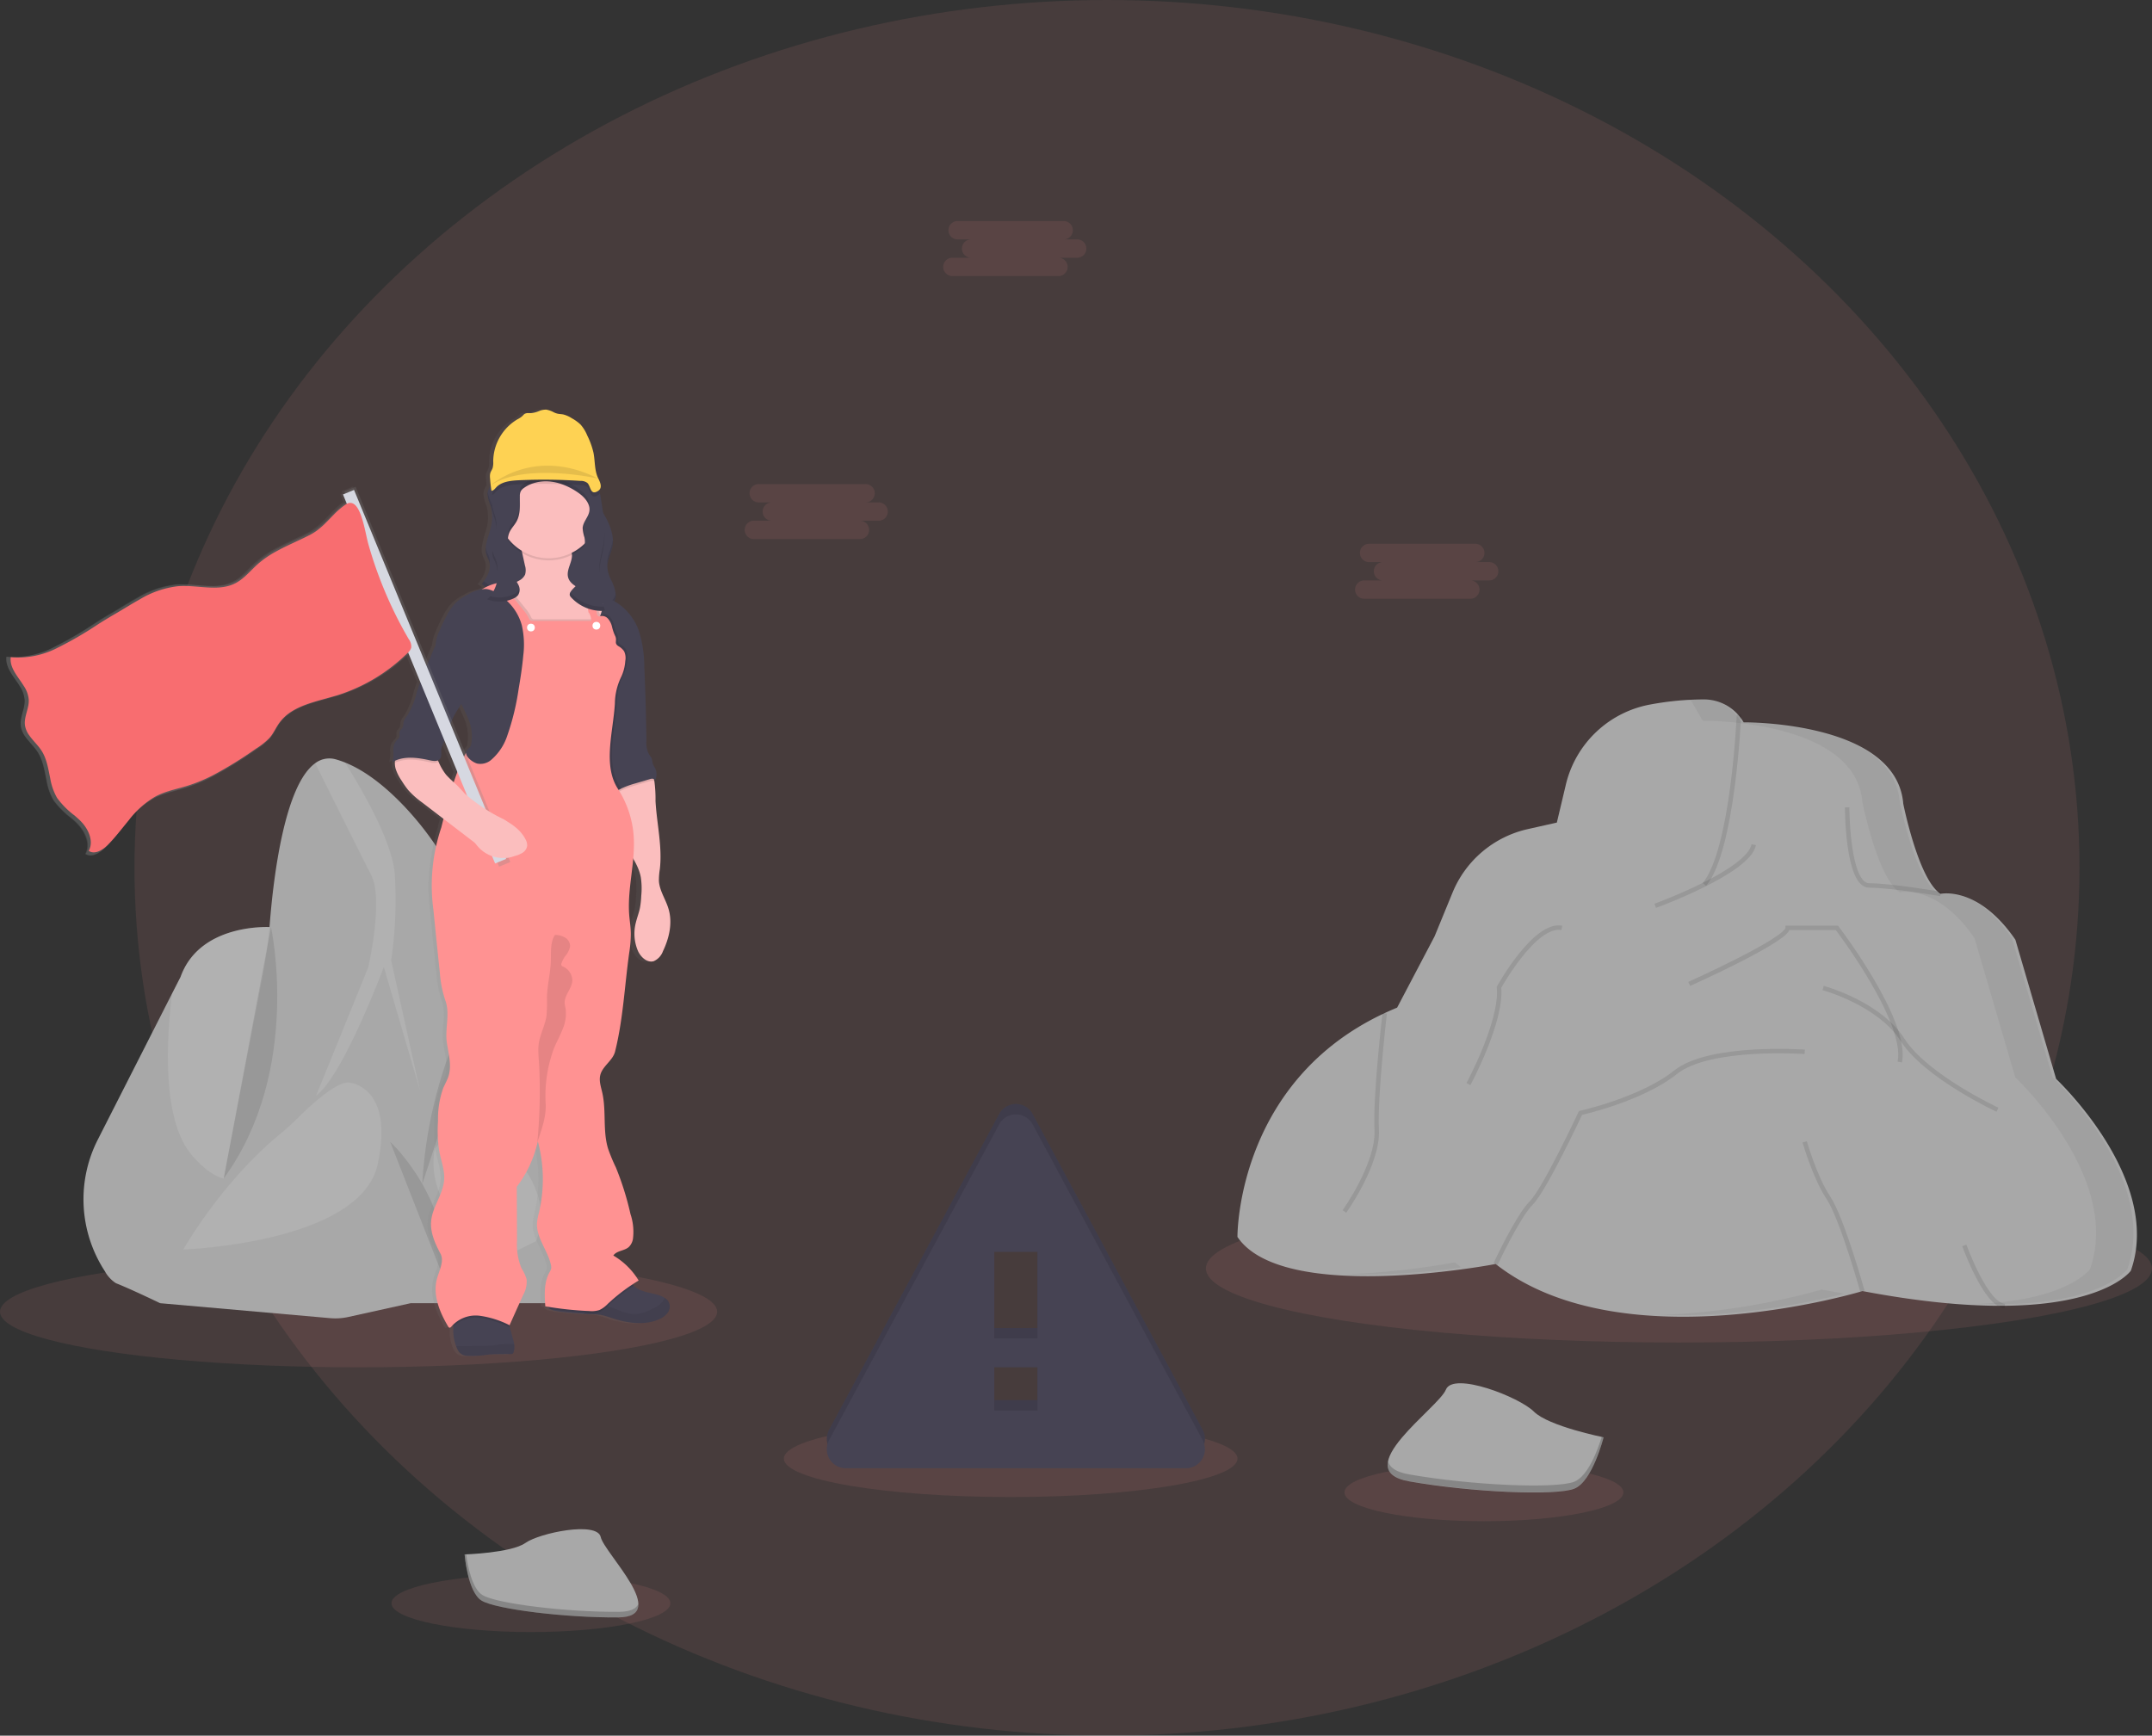 <svg id="Group_1273" data-name="Group 1273" xmlns="http://www.w3.org/2000/svg" xmlns:xlink="http://www.w3.org/1999/xlink" width="486.895" height="392.743" viewBox="0 0 486.895 392.743">
  <rect x="0" y="0" width="486.895" height="392.743" fill="#333333" stroke="none"/>
  <defs>
    <linearGradient id="linear-gradient" y1="0.5" x2="1" y2="0.5" gradientUnits="objectBoundingBox">
      <stop offset="0" stop-color="gray" stop-opacity="0.251"/>
      <stop offset="0.54" stop-color="gray" stop-opacity="0.122"/>
      <stop offset="1" stop-color="gray" stop-opacity="0.102"/>
    </linearGradient>
    <linearGradient id="linear-gradient-2" x1="12.106" y1="0.5" x2="13.106" y2="0.5" xlink:href="#linear-gradient"/>
  </defs>
  <ellipse id="Ellipse_298" data-name="Ellipse 298" cx="220.031" cy="196.371" rx="220.031" ry="196.371" transform="translate(30.428 0)" fill="#ff9292" opacity="0.1"/>
  <ellipse id="Ellipse_299" data-name="Ellipse 299" cx="81.13" cy="12.575" rx="81.13" ry="12.575" transform="translate(0 284.246)" fill="#ff9292" opacity="0.1"/>
  <ellipse id="Ellipse_300" data-name="Ellipse 300" cx="31.556" cy="6.519" rx="31.556" ry="6.519" transform="translate(88.568 356.267)" fill="#ff9292" opacity="0.1"/>
  <ellipse id="Ellipse_301" data-name="Ellipse 301" cx="31.556" cy="6.519" rx="31.556" ry="6.519" transform="translate(304.189 331.188)" fill="#ff9292" opacity="0.1"/>
  <ellipse id="Ellipse_302" data-name="Ellipse 302" cx="51.314" cy="8.693" rx="51.314" ry="8.693" transform="translate(177.353 321.367)" fill="#ff9292" opacity="0.1"/>
  <ellipse id="Ellipse_303" data-name="Ellipse 303" cx="107.03" cy="16.764" rx="107.03" ry="16.764" transform="translate(272.836 270.265)" fill="#ff9292" opacity="0.1"/>
  <path id="Path_1787" data-name="Path 1787" d="M127.22,526.4a29.782,29.782,0,0,0,1.552,29.9,7.4,7.4,0,0,0,2.5,2.7c3.325,1.307,9.986,4.519,9.986,4.519l16.037-6.3s2.6-13.773,5.066-25.6h0c1.679-8.066,3.3-15.221,3.967-16.476,1.66-3.09,0-36.725,0-36.725s-16.037-1.075-20.447,11.287l-1.929,3.773Z" transform="translate(-105.037 -268.633)" fill="#a8a8a8"/>
  <path id="Path_1788" data-name="Path 1788" d="M169.89,530.125c9.75,11.174,13.863,1.509,13.863,1.509h0c1.679-8.066,3.3-15.221,3.967-16.476,1.66-3.089,0-36.725,0-36.725s-16.037-1.075-20.447,11.287l-1.929,3.773C164.107,503.386,162.886,522.083,169.89,530.125Z" transform="translate(-126.415 -268.638)" fill="#fff" opacity="0.1"/>
  <path id="Path_1789" data-name="Path 1789" d="M180.59,518.549l56.6-6.538,10.1-66.451L239.654,428.3a69.932,69.932,0,0,0-13.207-19.924c-3.844-4.052-8.49-7.948-13.377-9.905a20.07,20.07,0,0,0-2.042-.7,5.287,5.287,0,0,0-4.717.835c-6.981,4.948-9.476,25.985-10.283,36.112a113.013,113.013,0,0,1-1.684,12.4Z" transform="translate(-134.973 -225.916)" fill="#a8a8a8"/>
  <path id="Path_1790" data-name="Path 1790" d="M247.05,444.838l-11.792,29.009c6.179-4.519,15.334-29.126,15.334-29.126l8.2,28.056-6.538-29.57a92.483,92.483,0,0,0,.83-19.405c-.519-7.424-7.486-19.339-11.269-25.339a20.077,20.077,0,0,0-2.042-.7,5.288,5.288,0,0,0-4.717.835c2.972,5.967,10.4,20.886,12.665,25.32C250.6,429.5,247.05,444.838,247.05,444.838Z" transform="translate(-163.751 -225.911)" fill="#fff" opacity="0.1"/>
  <path id="Path_1791" data-name="Path 1791" d="M280.89,571.935H311.6a9.316,9.316,0,0,0,9.306-9.787c-.679-13.169-2.4-36.65-6.5-51.555-2.212-8.042-4.783-12.264-7.141-14.344a6.967,6.967,0,0,0-4.061-1.91,5.33,5.33,0,0,0-3.3.8c-5.7,5.467-12.363,34.235-12.363,34.235Z" transform="translate(-187.964 -277.043)" fill="#a8a8a8"/>
  <path id="Path_1792" data-name="Path 1792" d="M315.023,591.371a15.078,15.078,0,0,1,0,11.485l-6.844,3.382s-18.4-7.8-16.16-23.778c0,0,.6-3.3,6.938-3.047A17.957,17.957,0,0,1,315.023,591.371Z" transform="translate(-193.744 -321.993)" fill="#fff" opacity="0.1"/>
  <path id="Path_1793" data-name="Path 1793" d="M315.784,504.435c-.212-5.6,2.83-7.547,5.344-8.165a6.967,6.967,0,0,0-4.061-1.91,10.783,10.783,0,0,0-3.542,5.66l-6.415,31.268S316.143,513.826,315.784,504.435Z" transform="translate(-201.816 -277.065)" fill="#fff" opacity="0.1"/>
  <path id="Path_1794" data-name="Path 1794" d="M209.322,568.14l15.207,20.8,2.637,17.169-9.773,4.825L203.3,614.049a13.539,13.539,0,0,1-4.137.269l-38.447-3.382,5.231-12.127,18.065-25.362Z" transform="translate(-124.476 -316.044)" fill="#a8a8a8"/>
  <path id="Path_1795" data-name="Path 1795" d="M209.274,552.991s10.377.712,6.481,18.542-43.984,19.259-43.984,19.259,8.519-15.094,21.622-25.91c1.472-1.212,2.891-2.476,4.245-3.825C200.651,558.042,206.415,552.745,209.274,552.991Z" transform="translate(-130.314 -308.036)" fill="#fff" opacity="0.1"/>
  <path id="Path_1796" data-name="Path 1796" d="M271.07,581.5s14.061,12.8,12.735,32.49" transform="translate(-182.776 -323.102)" opacity="0.1"/>
  <path id="Path_1797" data-name="Path 1797" d="M302.84,496.06s-14.754,19.622-16.41,49.815" transform="translate(-190.89 -277.963)" opacity="0.1"/>
  <path id="Path_1798" data-name="Path 1798" d="M201.888,478.43S209.03,510.858,191.2,535.3" transform="translate(-140.579 -268.649)" opacity="0.1"/>
  <path id="Path_1799" data-name="Path 1799" d="M484.786,643.366h76.951a4.311,4.311,0,0,0,3.773-6.354l-38.456-71.451a4.306,4.306,0,0,0-7.585,0l-38.475,71.451a4.311,4.311,0,0,0,3.792,6.354Zm43.371-13.056h-9.792v-9.787h9.792Zm0-16.316h-9.792v-19.58h9.792Z" transform="translate(-293.41 -313.485)" fill="#464353"/>
  <path id="Path_1800" data-name="Path 1800" d="M484.786,643.366h76.951a4.311,4.311,0,0,0,3.773-6.354l-38.456-71.451a4.306,4.306,0,0,0-7.585,0l-38.475,71.451a4.311,4.311,0,0,0,3.792,6.354Zm43.371-13.056h-9.792v-9.787h9.792Zm0-16.316h-9.792v-19.58h9.792Z" transform="translate(-293.41 -313.485)" opacity="0.1"/>
  <path id="Path_1801" data-name="Path 1801" d="M484.786,648.366h76.95a4.311,4.311,0,0,0,3.773-6.354l-38.456-71.451a4.306,4.306,0,0,0-7.585,0l-38.475,71.451a4.311,4.311,0,0,0,3.792,6.354Zm43.371-13.056h-9.792v-9.787h9.792Zm0-16.316h-9.792v-19.58h9.792Z" transform="translate(-293.41 -316.126)" fill="#464353"/>
  <path id="Path_1802" data-name="Path 1802" d="M234.6,431.2a5.285,5.285,0,0,0-1.09-.528c-1.264-.472-2.613-.594-3.877-1.047a5.552,5.552,0,0,1-1.948-1.151c-.094-.094-.184-.189-.269-.288.472-.3.9-.594,1.368-.873a16.207,16.207,0,0,0-5.688-5.66c.759-1.118,2.472-1.028,3.472-1.929a3.3,3.3,0,0,0,.943-1.854,12.812,12.812,0,0,0-.552-5.6,69.019,69.019,0,0,0-3.255-10.542,41.537,41.537,0,0,1-1.764-4.273c-1.222-4.066-.368-8.49-1.292-12.646-.3-1.335-.778-2.712-.443-4.033.514-2.047,2.8-3.259,3.3-5.306,1.811-7.288,2.137-14.849,3.165-22.287a28.69,28.69,0,0,0,.382-4.278c0-1.5-.269-3-.377-4.5-.292-4.212.552-8.42.915-12.627a13.207,13.207,0,0,1,1.712,4.222,17.041,17.041,0,0,1,.1,4.189,19.675,19.675,0,0,1-.3,2.788c-.231,1.094-.637,2.141-.906,3.236a10,10,0,0,0,.448,6.49c.641,1.415,2.052,2.726,3.519,2.3a3.8,3.8,0,0,0,2.08-2.259c1.415-3,2.2-6.476,1.25-9.665-.627-2.123-2-4.042-2.132-6.259a16.178,16.178,0,0,1,.208-2.646c.59-5.122-.684-10.269-.967-15.419a30.082,30.082,0,0,0-.259-4.5c-.038-.175-.08-.349-.132-.514a1.1,1.1,0,0,1,.34.156,3.075,3.075,0,0,0-.066-2.637,6.706,6.706,0,0,1-.443-.83c-.179-.472-.146-1.019-.368-1.472a6.276,6.276,0,0,0-.472-.684,5.49,5.49,0,0,1-.656-3.094q-.109-8.377-.472-16.735a27.406,27.406,0,0,0-1.278-8.382,12.565,12.565,0,0,0-4.434-5.882,10.334,10.334,0,0,0-1-.623,3.453,3.453,0,0,0,.283-1.274,3.053,3.053,0,0,0,0-.415l-.028-.236h0a9.952,9.952,0,0,0-.943-2.83,7.953,7.953,0,0,1-.9-3.094,4.809,4.809,0,0,1,.033-.585h0c.16-1.358.868-2.632,1.118-3.99a6.846,6.846,0,0,0,.1-1.278c0-.146,0-.3,0-.448a12.857,12.857,0,0,0-1.514-4.764c-.236-.472-.472-.943-.736-1.415-.123-.882-.259-1.764-.4-2.641-.075-.509-.156-1.019-.264-1.524q-.08-.377-.184-.736c.731-.689.307-1.7-.16-2.632-.9-1.774-.712-3.891-1.094-5.844a17.658,17.658,0,0,0-1.387-3.924,8.745,8.745,0,0,0-1.5-2.472,9.226,9.226,0,0,0-1.948-1.415,6.2,6.2,0,0,0-1.934-.873c-.429-.085-.868-.08-1.292-.179a4.094,4.094,0,0,1-.792-.288,5.391,5.391,0,0,0-1.693-.618,3.774,3.774,0,0,0-1.632.311,6,6,0,0,1-1.755.472h-.665a1.476,1.476,0,0,0-.9.217,3.41,3.41,0,0,0-.387.4,5.221,5.221,0,0,1-1.137.778,11.2,11.2,0,0,0-5.5,9.575,4.746,4.746,0,0,1-.137,1.552c-.137.4-.406.741-.519,1.146a3.216,3.216,0,0,0-.052,1.075c.038.552.094,1.1.156,1.651h0a3.472,3.472,0,0,0-.689,1.524h0a2.081,2.081,0,0,0-.042.292v.038h0a8.542,8.542,0,0,0,.717,2.83,10.057,10.057,0,0,1-.142,5.552,21.864,21.864,0,0,0-.943,3.773h0v.085a4.561,4.561,0,0,0,.217,1.887c.156.429.387.83.528,1.264.5,1.538-.226,3.151-1.189,4.5h0c-.151.212-.307.415-.472.613h.024l-.024.024.981.693c-.288.151-.575.316-.868.472a8.925,8.925,0,0,0-3.2,1.184,13,13,0,0,0-2.594,1.726,11,11,0,0,0-2.047,2.83,35.57,35.57,0,0,0-1.736,3.66,11.463,11.463,0,0,0-.887,3.174c-.406.863-.741,1.792-1.113,2.627-.189.429-.373.858-.557,1.288l-16.235-39.753-2.519,1.047.2.472-.524.222.712,1.736c-.1.071-.208.142-.307.217l-.132.1-.264.208-.132.108-.269.226-.1.085-.335.307h0c-.358.325-.7.67-1.038,1.014l-.863.891-.165.175-.288.292-.16.165-.41.41-.028.028-.255.245-.16.151c-.066.066-.137.127-.208.189l-.2.184-.321.274-.094.085-.439.349a12.3,12.3,0,0,1-1.887,1.212c-2.58,1.335-5.311,2.453-7.83,3.882a22.547,22.547,0,0,0-3.877,2.717c-1.665,1.476-3.075,3.3-5,4.373l-.212.113c-3.415,1.755-7.438.7-11.32.627-.58,0-1.151,0-1.717.038a21.684,21.684,0,0,0-8.82,3.08c-1.962,1.1-3.877,2.335-5.8,3.453-1.217.7-2.439,1.467-3.665,2.25a82.828,82.828,0,0,1-9.523,5.547,20.015,20.015,0,0,1-9.434,2.1h-.042a7.873,7.873,0,0,1-.943-.08c-.307,2.476,1.674,4.472,3,6.651a6.74,6.74,0,0,1,1.118,3.151,5.66,5.66,0,0,1-.094,1.264c-.264,1.528-.972,3.028-.778,4.566a5.288,5.288,0,0,0,1,2.481c.84,1.2,2,2.264,2.8,3.514,1.2,1.887,1.509,4.184,1.976,6.405a13.476,13.476,0,0,0,1.552,4.439,18.962,18.962,0,0,0,4.038,4.089c.269.231.533.472.788.708.189.17.373.349.547.533,1.712,1.75,2.986,4.448,1.953,6.637-.033.075-.071.142-.108.212a1.887,1.887,0,0,0,.259.156c1.316.641,2.967-.387,4.047-1.476.533-.533,1.038-1.1,1.528-1.674,1.316-1.462,2.524-3.047,3.773-4.566.34-.41.679-.811,1.028-1.208a17.452,17.452,0,0,1,4.66-3.773,17.118,17.118,0,0,1,2.858-1.16c1.462-.472,2.972-.821,4.439-1.283a36.468,36.468,0,0,0,5.844-2.453,89.884,89.884,0,0,0,9.434-5.849l.472-.307a16.171,16.171,0,0,0,2.807-2.241c.151-.165.3-.335.434-.509.736-.943,1.212-2.061,1.887-3.042a9.787,9.787,0,0,1,2.646-2.552c2.91-1.957,6.773-2.7,10.231-3.773h.038a39.764,39.764,0,0,0,16.117-9.57l2.585,6.33q-.4,1.123-.759,2.269a18.446,18.446,0,0,1-2.174,5.424,4.048,4.048,0,0,0-.821,1.457,4.718,4.718,0,0,1-.193,1.17c-.16.321-.5.533-.632.863-.2.472.061,1.08-.2,1.524a2.4,2.4,0,0,1-.448.472,3.131,3.131,0,0,0-.854,2.4,8.41,8.41,0,0,1-.212,2.6,6.2,6.2,0,0,1,.608-.316,2.831,2.831,0,0,0-.052.472,5.256,5.256,0,0,0,.165,1.325,10.467,10.467,0,0,0,1.377,2.755,19.574,19.574,0,0,0,1.476,2.123,19.341,19.341,0,0,0,3.123,2.792l4.755,3.67-.472,1.986a55.5,55.5,0,0,0-2.137,12.665,54.574,54.574,0,0,0,.382,6.08l.41,4.141c.33,3.335.66,6.67,1.024,10a25.62,25.62,0,0,0,1.217,6.236c1.123,3.023-.118,6.439.358,9.637.377,2.5,1.123,5.094.373,7.514-.3.943-.83,1.849-1.217,2.783a20.883,20.883,0,0,0-1.146,7.415,31.51,31.51,0,0,0,.241,6.6c.406,2.255,1.3,4.467,1.127,6.755-.245,3.25-2.623,6.028-2.91,9.278-.231,2.59.9,5.094,2.108,7.391.891,1.693-.354,3.882-.825,5.745-.943,3.656.623,7.476,2.533,10.717a.528.528,0,0,0,.241.255c.217.08.42-.137.561-.321a3.854,3.854,0,0,1,.283-.335c0,.146.028.292.038.434,0,.307.024.613.024.943a9.48,9.48,0,0,0,.641,3.491,6.175,6.175,0,0,0,.264.632,2.915,2.915,0,0,0,.472.759,2.882,2.882,0,0,0,1.887.792,24.433,24.433,0,0,0,4.717-.292c1.66-.141,3.325-.08,4.99-.118a.721.721,0,0,0,.373-.08.637.637,0,0,0,.212-.34,3.774,3.774,0,0,0,.08-1.858,13.173,13.173,0,0,0-.354-1.476c-.222-.778-.424-1.561-.618-2.358-.038-.146-.071-.292-.1-.439l.075.033q1.524-3.424,3.052-6.849a6.167,6.167,0,0,0,.783-3.646,10.719,10.719,0,0,0-1.151-2.448,14.37,14.37,0,0,1-1-6.292l-.057-12.132a26.575,26.575,0,0,0,4.717-10.3,33.305,33.305,0,0,1,.278,16.037,14.943,14.943,0,0,0-.448,2.443c-.184,3.363,2.434,6.212,3.132,9.5a2.142,2.142,0,0,1,.052.774,2.9,2.9,0,0,1-.387.9c-1.255,2.3-1.118,5.071-.943,7.684l.552.09a1.463,1.463,0,0,0,.585.575h0a2.886,2.886,0,0,0,.731.3,18.011,18.011,0,0,0,2.75.42c1.33.132,2.665.264,4,.349.528.033,1.057.061,1.585.075a15.829,15.829,0,0,1,2.22.156,16.041,16.041,0,0,1,2.356.684c3.439,1.151,7.288,1.807,10.618.373a4.782,4.782,0,0,0,1.939-1.373,2.283,2.283,0,0,0-.571-3.547ZM188.98,296.741c.5,1,1,1.986,1.415,3.019a10.41,10.41,0,0,1,.792,6.33c-.151.613-1.137,1.085-1.132,1.717a1.412,1.412,0,0,0-.075.146l-3.08-7.547A26.925,26.925,0,0,1,188.98,296.741ZM185.6,312.779a13.052,13.052,0,0,1-1.67-2.882c-.057-.127-.118-.25-.175-.377a1.132,1.132,0,0,0,.448-.335c.472-.594.217-1.462.288-2.226a4.811,4.811,0,0,1,.75-1.887l2.891,7.075q-.439,1.151-.821,2.325A16.51,16.51,0,0,1,185.6,312.779Z" transform="translate(-85.493 -137.444)" fill="url(#linear-gradient)"/>
  <path id="Path_1803" data-name="Path 1803" d="M316.227,263.06a8.444,8.444,0,0,0,.726,2.83,10.014,10.014,0,0,1-.137,5.538c-.528,1.887-1.415,3.882-.741,5.726.156.434.391.83.533,1.264.585,1.792-.5,3.679-1.689,5.146l4.665,3.269a5.363,5.363,0,0,0,2.358,1.127,1.846,1.846,0,0,0,2.066-1.222c.061-.292,0-.6.057-.9a2.434,2.434,0,0,1,1.307-1.811,4.273,4.273,0,0,1,2.259-.42c2.863.156,5.3,2.038,7.9,3.245a31.781,31.781,0,0,0,5.316,1.764,4.27,4.27,0,0,0,3.113,0,2.952,2.952,0,0,0,1.292-2.788,9.117,9.117,0,0,0-.991-3.071,7.811,7.811,0,0,1-.91-3.09c0-1.585.868-3.028,1.16-4.585.41-2.212-.424-4.462-1.443-6.471a27.419,27.419,0,0,1-2.75-6.132,8.962,8.962,0,0,0-.514-1.939,4.414,4.414,0,0,0-.943-1.264,10.56,10.56,0,0,0-6.688-2.731,30.309,30.309,0,0,0-7.335.642,15.334,15.334,0,0,0-2.722.646,17.288,17.288,0,0,0-3.58,1.939A4.662,4.662,0,0,0,316.227,263.06Z" transform="translate(-205.942 -151.403)" fill="#464353"/>
  <g id="Group_1270" data-name="Group 1270" transform="translate(108.964 111.346)" opacity="0.1">
    <path id="Path_1804" data-name="Path 1804" d="M375.17,297.611a2.071,2.071,0,0,0,.028.42c.146-1.382.873-2.679,1.132-4.061a6.706,6.706,0,0,0,.09-1.679,4.6,4.6,0,0,1-.09.736C376.033,294.582,375.151,296.026,375.17,297.611Z" transform="translate(-346.737 -281.654)"/>
    <path id="Path_1805" data-name="Path 1805" d="M318.728,274.768a8.448,8.448,0,0,0-.316-2.83,16.412,16.412,0,0,1-.684-2.2c0,.1-.038.193-.042.292a8.445,8.445,0,0,0,.726,2.83A7.965,7.965,0,0,1,318.728,274.768Z" transform="translate(-316.365 -269.74)"/>
    <path id="Path_1806" data-name="Path 1806" d="M345.2,314.83a2.7,2.7,0,0,1-1.264,2.08,4.271,4.271,0,0,1-3.113,0,31.376,31.376,0,0,1-5.316-1.769c-2.6-1.2-5.038-3.085-7.9-3.24a4.273,4.273,0,0,0-2.259.42,2.434,2.434,0,0,0-1.307,1.811c-.033.3,0,.6-.057.9a1.849,1.849,0,0,1-2.066,1.222,5.362,5.362,0,0,1-2.358-1.127l-4.193-2.943c-.156.212-.311.42-.472.613l4.665,3.273a5.363,5.363,0,0,0,2.358,1.127,1.846,1.846,0,0,0,2.066-1.222c.061-.292,0-.6.057-.9a2.434,2.434,0,0,1,1.307-1.811,4.273,4.273,0,0,1,2.259-.42c2.863.156,5.3,2.038,7.9,3.24a31.38,31.38,0,0,0,5.316,1.769,4.271,4.271,0,0,0,3.113,0,2.952,2.952,0,0,0,1.292-2.788C345.219,314.986,345.205,314.911,345.2,314.83Z" transform="translate(-314.89 -292.006)"/>
    <path id="Path_1807" data-name="Path 1807" d="M317.632,299.344a3.653,3.653,0,0,1,.127.58,3.42,3.42,0,0,0-.127-1.524c-.142-.434-.377-.83-.533-1.264a3.944,3.944,0,0,1-.217-.976,4.434,4.434,0,0,0,.217,1.92C317.254,298.514,317.49,298.915,317.632,299.344Z" transform="translate(-315.929 -283.698)"/>
  </g>
  <path id="Path_1808" data-name="Path 1808" d="M314.695,671.548a.618.618,0,0,1-.217.34.723.723,0,0,1-.373.08c-1.679.038-3.358,0-5.033.118a24.064,24.064,0,0,1-4.755.292,2.439,2.439,0,0,1-2.358-1.552,6.167,6.167,0,0,1-.264-.632,9.391,9.391,0,0,1-.646-3.49v-.943a7.15,7.15,0,0,0-.137-1.028,1.561,1.561,0,0,1,.047-1.193c.67-1.222,2.288-1.467,3.533-1.561a29.174,29.174,0,0,1,8.608.632c.222,1.085.472,2.16.736,3.236q.292,1.184.623,2.358a13.209,13.209,0,0,1,.359,1.476A3.774,3.774,0,0,1,314.695,671.548Z" transform="translate(-198.491 -365.576)" fill="#464353"/>
  <path id="Path_1809" data-name="Path 1809" d="M315.68,680.276a.618.618,0,0,1-.217.34.722.722,0,0,1-.373.08c-1.679.038-3.358,0-5.033.118a24.059,24.059,0,0,1-4.755.292,2.439,2.439,0,0,1-2.358-1.552,6.178,6.178,0,0,1-.264-.632h.6c1.986,0,3.976-.071,5.962-.071a15.244,15.244,0,0,0,1.8-.1c.594-.071,1.08-.17,1.623-.236a22.229,22.229,0,0,1,2.443-.1h.67A3.773,3.773,0,0,1,315.68,680.276Z" transform="translate(-199.476 -374.304)" opacity="0.06"/>
  <path id="Path_1810" data-name="Path 1810" d="M373.538,655.4a4.825,4.825,0,0,1-1.953,1.373c-3.358,1.415-7.24.778-10.707-.373a16.315,16.315,0,0,0-2.382-.684,16.03,16.03,0,0,0-2.231-.156c-.533,0-1.066-.042-1.6-.075-1.349-.085-2.693-.217-4.033-.349a18.216,18.216,0,0,1-2.773-.42,2.947,2.947,0,0,1-.741-.3h0a1.137,1.137,0,0,1-.679-1.014c.038-.6.66-.943,1.208-1.2,4.854-2.1,10.127-3.009,15.363-3.74a6.155,6.155,0,0,0,1.542-.472c.59-.236.651.151.943.585a3.636,3.636,0,0,0,.472.557,5.613,5.613,0,0,0,1.962,1.151c1.274.472,2.637.6,3.91,1.047a5.356,5.356,0,0,1,1.1.528,2.274,2.274,0,0,1,.575,3.547Z" transform="translate(-222.595 -358.192)" fill="#464353"/>
  <path id="Path_1811" data-name="Path 1811" d="M382.752,659.817a4.825,4.825,0,0,1-1.953,1.373c-3.358,1.415-7.24.778-10.707-.373a16.329,16.329,0,0,0-2.382-.684,16.05,16.05,0,0,0-2.231-.156c-.533,0-1.066-.042-1.6-.075.434-.41.877-.811,1.33-1.2a3.962,3.962,0,0,1,1.118-.736,3.236,3.236,0,0,1,1.59-.108c2.7.373,5.122,2.264,7.844,2.1a9.652,9.652,0,0,0,3.608-1.165,6.3,6.3,0,0,0,2.358-1.679,2.722,2.722,0,0,0,.439-.844,2.274,2.274,0,0,1,.575,3.547Z" transform="translate(-231.809 -362.605)" opacity="0.06"/>
  <path id="Path_1812" data-name="Path 1812" d="M389.617,444.9a3.905,3.905,0,0,1-2.094,2.259c-1.481.424-2.906-.906-3.552-2.3a9.943,9.943,0,0,1-.472-6.49c.269-1.09.679-2.137.91-3.231a19.675,19.675,0,0,0,.3-2.788,17.043,17.043,0,0,0-.1-4.189c-.759-4.052-4.245-7.075-5.405-11.056a20.633,20.633,0,0,1-.524-6.17,6.344,6.344,0,0,1,.16-1.557,2.43,2.43,0,0,1,.142-.406c.778-1.726,3.085-1.962,4.689-2.967.887-.552,2.9-2.33,3.646-.708a5.335,5.335,0,0,1,.358,1.127,29.98,29.98,0,0,1,.259,4.5c.288,5.151,1.571,10.292.976,15.415a16.077,16.077,0,0,0-.208,2.641c.127,2.217,1.514,4.137,2.151,6.259C391.839,438.429,391.051,441.9,389.617,444.9Z" transform="translate(-239.622 -229.657)" fill="#fbbebe"/>
  <path id="Path_1813" data-name="Path 1813" d="M387.925,406.419a1.589,1.589,0,0,0-1.085,0l-3.193.943a19.775,19.775,0,0,0-3.259,1.184,7.647,7.647,0,0,0-1.3.807,2.428,2.428,0,0,1,.142-.406c.778-1.726,3.085-1.962,4.689-2.967.887-.552,2.9-2.33,3.646-.708a5.335,5.335,0,0,1,.358,1.146Z" transform="translate(-239.844 -229.646)" opacity="0.1"/>
  <path id="Path_1814" data-name="Path 1814" d="M381.053,361.069a1.443,1.443,0,0,0-1.292-.1l-3.193.943a19.772,19.772,0,0,0-3.259,1.184,7.489,7.489,0,0,0-1.552,1.009c-1.491-2.59-1.887-5.66-2.16-8.632-.151-1.731-.264-3.467-.33-5.189a23.275,23.275,0,0,1,.075-3.717c.179-1.415.59-2.8.844-4.2a19.182,19.182,0,0,0,.292-2.49,24.353,24.353,0,0,0-.25-5.467,33.883,33.883,0,0,0-1.311-5.66c-.3-.844-.665-1.66-1-2.491l-.113-.292a34.382,34.382,0,0,1-1.458-4.674c-.151-.651-.16-1.335-.66-1.778a8.876,8.876,0,0,1,1.415-.057h.283a10.58,10.58,0,0,1,5.4,1.887,12.608,12.608,0,0,1,4.472,5.915,27.219,27.219,0,0,1,1.288,8.377q.382,8.358.472,16.726a5.34,5.34,0,0,0,.66,3.094,6.317,6.317,0,0,1,.472.684c.222.472.189,1,.368,1.472a7.445,7.445,0,0,0,.448.83,3.042,3.042,0,0,1,.09,2.632Z" transform="translate(-232.765 -184.654)" fill="#464353"/>
  <path id="Path_1815" data-name="Path 1815" d="M330.115,289.782c-.472-.156-.943-.321-1.415-.472l.981.075A1.981,1.981,0,0,1,330.115,289.782Z" transform="translate(-213.222 -168.734)" fill="#fbbebe"/>
  <path id="Path_1816" data-name="Path 1816" d="M346.809,307.344c-.094.321-.189.641-.292.943a18.024,18.024,0,0,1-.873,2.269,10.557,10.557,0,0,1-2.231,3.236,2.962,2.962,0,0,1-1.113.736,3.537,3.537,0,0,1-1.094.1q-1.887,0-3.773-.057a13.406,13.406,0,0,1-2.915-.288,10.41,10.41,0,0,1-2.972-1.34,17.641,17.641,0,0,1-7.66-9.434,1.563,1.563,0,0,1,.08-1.491,1.825,1.825,0,0,1,1.2-.41h.057a7.6,7.6,0,0,0,2.873-.986,2.953,2.953,0,0,0,1.311-1.34,3.613,3.613,0,0,0-.042-2.085l-1.047-4.755a4.924,4.924,0,0,0-.835-2.118c.307.108.613.208.943.292,2.915.788,6.1.311,8.962,1.344a3.819,3.819,0,0,1,2.519,2.245c.552,1.887-1.292,3.844-.764,5.731.354,1.283,1.66,2.024,2.83,2.623l.788.4,2.184,1.108.3.151.047.024a2.963,2.963,0,0,1,1.656,1.524A2.83,2.83,0,0,1,346.809,307.344Z" transform="translate(-210.6 -169.272)" fill="#fbbebe"/>
  <path id="Path_1817" data-name="Path 1817" d="M352.563,330.456a10.183,10.183,0,0,1-.868,3.49,14.259,14.259,0,0,0-1.486,6.132c-.363,6.368-2.783,13.948.684,19.3.085.132.17.264.25.4a7.491,7.491,0,0,0-1.552,1.009c-1.491-2.59-1.887-5.66-2.16-8.632-.151-1.731-.264-3.467-.33-5.189a23.272,23.272,0,0,1,.075-3.717c.179-1.415.59-2.8.844-4.2a19.182,19.182,0,0,0,.292-2.49,24.355,24.355,0,0,0-.25-5.467,33.886,33.886,0,0,0-1.311-5.66c-.3-.844-.665-1.66-1-2.49l-.113-.292a10.557,10.557,0,0,1-2.231,3.236,2.962,2.962,0,0,1-1.113.736,3.536,3.536,0,0,1-1.094.1q-1.887,0-3.773-.057a13.406,13.406,0,0,1-2.915-.288,10.41,10.41,0,0,1-2.972-1.34,17.641,17.641,0,0,1-7.66-9.434,1.563,1.563,0,0,1,.08-1.491,1.826,1.826,0,0,1,1.2-.41h.057l4.245,5.25a8.489,8.489,0,0,1,1.226,1.835,1.094,1.094,0,0,0,.377.561.967.967,0,0,0,.472.085h13.283a3.449,3.449,0,0,0-.585-1.986c-.123.028-.288.038-.033-.038a13.367,13.367,0,0,0-1.462-4.372,3.029,3.029,0,0,0-.146-.274,5.029,5.029,0,0,1-.7-1.528,1.937,1.937,0,0,1,2.684,1.458c.217.472.434.976.627,1.472,0,.052.047.109.066.16a10.68,10.68,0,0,1,.783,3.061c.028.387.123.877.443,1a.421.421,0,0,0,.16.038,1.783,1.783,0,0,1,1.929.472,4.246,4.246,0,0,1,.943,1.858,10.168,10.168,0,0,0,.67,2c.608,1.16-.321,1.679.778,2.391a3.83,3.83,0,0,1,1.292,1.16,3.622,3.622,0,0,1,.283,2.146Z" transform="translate(-210.601 -181.31)" opacity="0.1"/>
  <path id="Path_1818" data-name="Path 1818" d="M313.01,662.65c.222,1.085.472,2.16.736,3.236l-.028.066A21.9,21.9,0,0,0,307,663.815a7.442,7.442,0,0,0-6.042,1.986,7.156,7.156,0,0,0-.137-1.028,1.561,1.561,0,0,1,.047-1.193c.67-1.222,2.288-1.467,3.533-1.561A29.174,29.174,0,0,1,313.01,662.65Z" transform="translate(-198.443 -365.598)" opacity="0.1"/>
  <path id="Path_1819" data-name="Path 1819" d="M366.014,328.37c.222,0,.142,0,.033.038S365.76,328.445,366.014,328.37Z" transform="translate(-232.867 -189.37)" opacity="0.1"/>
  <path id="Path_1820" data-name="Path 1820" d="M365.991,649.131a40.97,40.97,0,0,0-5.905,4.571,6.184,6.184,0,0,1-1.863,1.363,5.443,5.443,0,0,1-2.245.231,76.405,76.405,0,0,1-8.858-.877h0a1.137,1.137,0,0,1-.679-1.014c.038-.6.66-.943,1.208-1.2,4.854-2.1,10.127-3.009,15.363-3.74a6.155,6.155,0,0,0,1.542-.472c.59-.236.651.151.943.585a3.641,3.641,0,0,0,.5.557Z" transform="translate(-222.595 -358.192)" opacity="0.1"/>
  <path id="Path_1821" data-name="Path 1821" d="M301.891,314.907c.693.618,1.486,1.118,2.189,1.717a19.8,19.8,0,0,1,4.245,6.014,3.934,3.934,0,0,1-2.165.146,15.529,15.529,0,0,0,.184,6.306,5.849,5.849,0,0,0-2.108,2.618,17.5,17.5,0,0,0-.689,3.3q-1.019,7.363-2.047,14.726a2.283,2.283,0,0,1-.472,1.325,2.541,2.541,0,0,0-.358.354,1.958,1.958,0,0,0-.165,1.014c-.028.344-.255.755-.6.708a.745.745,0,0,1-.42-.274,9.634,9.634,0,0,1-.943-1.17c-2.783,5.339-4.122,11.094-5.594,16.933a41.018,41.018,0,0,0-1.774,18.735l.415,4.141c.335,3.33.67,6.665,1.033,9.995a25.159,25.159,0,0,0,1.231,6.236c1.132,3.023-.123,6.434.359,9.632.377,2.5,1.127,5.094.373,7.509-.3.967-.83,1.849-1.226,2.783a20.889,20.889,0,0,0-1.156,7.415,31.131,31.131,0,0,0,.245,6.6c.406,2.259,1.316,4.472,1.137,6.754-.25,3.25-2.646,6.028-2.939,9.273-.231,2.59.906,5.089,2.127,7.387.9,1.693-.354,3.882-.83,5.745-.943,3.651.627,7.471,2.552,10.712a.514.514,0,0,0,.245.255c.222.08.42-.137.566-.321a7.259,7.259,0,0,1,6.368-2.358,21.314,21.314,0,0,1,6.717,2.137l3.061-6.816a6.1,6.1,0,0,0,.788-3.646,10.561,10.561,0,0,0-1.16-2.448,14.293,14.293,0,0,1-1-6.292l-.057-12.122a26.508,26.508,0,0,0,4.764-10.292,33.018,33.018,0,0,1,.283,16.037,14.549,14.549,0,0,0-.472,2.443c-.184,3.363,2.453,6.207,3.156,9.5a2.042,2.042,0,0,1,.057.774,2.915,2.915,0,0,1-.391.9c-1.264,2.292-1.127,5.071-.943,7.684a76.562,76.562,0,0,0,10,1.071,5.622,5.622,0,0,0,2.245-.231,6.2,6.2,0,0,0,1.863-1.368,41.137,41.137,0,0,1,7.014-5.307,16.33,16.33,0,0,0-5.731-5.66c.759-1.118,2.49-1.028,3.5-1.924a3.3,3.3,0,0,0,.943-1.858,12.628,12.628,0,0,0-.557-5.589,66.492,66.492,0,0,0-3.3-10.542,40.5,40.5,0,0,1-1.774-4.269c-1.236-4.066-.373-8.49-1.307-12.646-.3-1.33-.788-2.7-.448-4.028.519-2.042,2.83-3.255,3.34-5.3,1.825-7.288,2.151-14.839,3.189-22.278a28.626,28.626,0,0,0,.373-4.3c0-1.5-.269-3-.377-4.5-.425-6,1.5-11.995,1-17.995a22.641,22.641,0,0,0-3.547-10.377c-3.467-5.354-1.047-12.929-.684-19.3a14.188,14.188,0,0,1,1.481-6.132,10.062,10.062,0,0,0,.873-3.49,3.608,3.608,0,0,0-.264-2.2,3.722,3.722,0,0,0-1.288-1.16c-1.1-.717-.17-1.236-.778-2.4a10.069,10.069,0,0,1-.67-2,4.207,4.207,0,0,0-.943-1.854,1.783,1.783,0,0,0-1.929-.472c-.448,0-.571-.594-.608-1.042a14.7,14.7,0,0,0-1.472-4.693,2.562,2.562,0,0,0-1.137-1.458,2.6,2.6,0,0,0-1.552,0,5.014,5.014,0,0,0,.7,1.533,13.32,13.32,0,0,1,1.6,4.641c-.472.141.472,0,0,0a3.3,3.3,0,0,1,.618,2.023H313.584a.944.944,0,0,1-.472-.085,1.132,1.132,0,0,1-.382-.561,8.174,8.174,0,0,0-1.226-1.83l-4.67-5.759a1.18,1.18,0,0,0-.4-.363,1.085,1.085,0,0,0-.59,0A10.608,10.608,0,0,0,301.891,314.907Z" transform="translate(-193.102 -181.378)" fill="#ff9292"/>
  <path id="Path_1822" data-name="Path 1822" d="M345.6,482.21a4.5,4.5,0,0,1,2.3.594,2.316,2.316,0,0,1,1.142,1.991,5.277,5.277,0,0,1-1.231,2.358,6.323,6.323,0,0,0-.726,1.491.6.6,0,0,0-.038.382c.057.179.25.269.415.349a3.542,3.542,0,0,1,2.08,3.094c-.042,1.84-1.84,3.33-1.74,5.189a10.671,10.671,0,0,0,.2,1.151,8.792,8.792,0,0,1-.637,4.665c-.571,1.481-1.349,2.873-1.962,4.339a30.783,30.783,0,0,0-1.887,12.735c.1,2.943-.943,5.745-1.887,8.547a122.856,122.856,0,0,0,.425-16.981c-.066-1.538-.259-2.99-.189-4.533.113-2.448,1.481-4.674,1.83-7.075a34.854,34.854,0,0,0,.1-4.156c.066-2.83.835-5.622.887-8.462C344.738,485.884,344.554,483.818,345.6,482.21Z" transform="translate(-220.048 -270.645)" opacity="0.1"/>
  <path id="Path_1823" data-name="Path 1823" d="M300.08,317.5a12.932,12.932,0,0,0-2.613,1.726,11.131,11.131,0,0,0-2.066,2.83,36.139,36.139,0,0,0-1.75,3.66,8.155,8.155,0,0,0-.759,5.113c.415,1.533,1.59,2.726,2.4,4.09a34.812,34.812,0,0,1,1.91,4.457c.83,2,1.967,3.854,2.788,5.854a10.368,10.368,0,0,1,.8,6.325c-.151.613-1.146,1.09-1.146,1.717,0,1.038,1.5,2.165,2.5,2.467a3.734,3.734,0,0,0,3.335-.943,12.266,12.266,0,0,0,3.542-5.462,55.888,55.888,0,0,0,2.509-10.287c.434-2.557.84-5.118,1.071-7.693a19.582,19.582,0,0,0-.335-6.943,11.792,11.792,0,0,0-3.222-5.358c-1.226-1.179-3.236-2.764-5.019-2.807A8.27,8.27,0,0,0,300.08,317.5Z" transform="translate(-194.216 -182.966)" fill="#464353"/>
  <path id="Path_1824" data-name="Path 1824" d="M303.223,415.473a2.255,2.255,0,0,1-1.052,1.571,6.2,6.2,0,0,1-1.8.736,7.464,7.464,0,0,1-3.882.382,7.792,7.792,0,0,1-2.726-1.552l-14.283-10.934a19.288,19.288,0,0,1-3.146-2.792,20.1,20.1,0,0,1-1.491-2.118,10.376,10.376,0,0,1-1.387-2.755,5.041,5.041,0,0,1-.17-1.325,2.5,2.5,0,0,1,.3-1.212c.344-.575,1.08-.693,1.684-.854a17.669,17.669,0,0,1,6.212-.472.844.844,0,0,1,.84.571c.316.58.59,1.184.873,1.788a12.924,12.924,0,0,0,1.684,2.882,24.311,24.311,0,0,0,2.1,2.023c1.509,1.415,2.745,3.113,4.354,4.415a36.354,36.354,0,0,0,6.25,3.514c2.123,1.108,4.217,2.547,5.283,4.693A2.75,2.75,0,0,1,303.223,415.473Z" transform="translate(-183.948 -224.073)" fill="#fbbebe"/>
  <path id="Path_1825" data-name="Path 1825" d="M345.637,264.659a11.679,11.679,0,1,1-.325-2.736A11.679,11.679,0,0,1,345.637,264.659Z" transform="translate(-209.83 -149.54)" opacity="0.1"/>
  <path id="Path_1826" data-name="Path 1826" d="M345.637,263.659a11.679,11.679,0,1,1-.325-2.736A11.679,11.679,0,0,1,345.637,263.659Z" transform="translate(-209.83 -149.012)" fill="#fbbebe"/>
  <path id="Path_1827" data-name="Path 1827" d="M283.2,396.488a2.76,2.76,0,0,1-2,.08c-2.623-.585-5.519-1-7.91.118a2.5,2.5,0,0,1,.3-1.212c.344-.575,1.08-.693,1.684-.854a17.668,17.668,0,0,1,6.212-.472.844.844,0,0,1,.84.571C282.643,395.28,282.917,395.884,283.2,396.488Z" transform="translate(-183.948 -224.073)" opacity="0.1"/>
  <path id="Path_1828" data-name="Path 1828" d="M277.642,351.74a18.408,18.408,0,0,1-2.193,5.424,4.009,4.009,0,0,0-.83,1.453,4.528,4.528,0,0,1-.193,1.17c-.16.321-.5.533-.637.863-.2.472.061,1.08-.208,1.524a2.265,2.265,0,0,1-.448.472,3.3,3.3,0,0,0-.816,2.42,8.239,8.239,0,0,1-.217,2.6c2.49-1.486,5.66-1.042,8.49-.41.788.175,1.764.307,2.274-.325s.217-1.462.288-2.222a8.824,8.824,0,0,1,1.193-2.712,32.3,32.3,0,0,0,1-3.2c.75-2.222,2.358-4.033,3.391-6.132a5.892,5.892,0,0,0,.67-2.33,6.952,6.952,0,0,0-.807-3.023,41.355,41.355,0,0,0-3.49-6.231c-.6-.882-1.632-2.514-2.561-1.1a26.439,26.439,0,0,0-1.783,3.83,70.1,70.1,0,0,0-3.118,7.938Z" transform="translate(-183.32 -195.207)" fill="#464353"/>
  <path id="Path_1829" data-name="Path 1829" d="M344.235,289.075a9.533,9.533,0,0,1-7.632-3.014,1.17,1.17,0,0,1-.34-.552,1.108,1.108,0,0,1,.217-.774c.566-.873,1.542-1.448,2-2.387a7.577,7.577,0,0,0,.34-3.047c.075-1.844.8-3.67.863-5.486a5.732,5.732,0,0,0-.1-1.387,8.7,8.7,0,0,1-.4-2.09c.061-1.382,1.307-2.457,1.514-3.821.269-1.736-1.17-3.245-2.618-4.245a15.6,15.6,0,0,0-3.566-1.844,11.606,11.606,0,0,0-2.4-.58,9.339,9.339,0,0,0-4.514.5,7.375,7.375,0,0,0-1.679.9,2.273,2.273,0,0,0-.75.778,2.532,2.532,0,0,0-.2,1.127c-.028,1.929.189,3.981-.731,5.66-.472.9-1.274,1.632-1.665,2.585a4.3,4.3,0,0,0-.3,1.241,12.5,12.5,0,0,0-.071,1.33c-.028,2.486,0,5.108,1.264,7.264a18.934,18.934,0,0,1,1.212,2.033,2.316,2.316,0,0,1-.118,2.259,2.571,2.571,0,0,1-.943.707,7.547,7.547,0,0,1-6.033.217,7.646,7.646,0,0,0,1.783-8.528,5.033,5.033,0,0,1-.651-1.887,4.787,4.787,0,0,1,.472-1.726,9.434,9.434,0,0,0,.288-5.528,20.165,20.165,0,0,1-.877-3.363,10.173,10.173,0,0,1,.113-2.613,8.49,8.49,0,0,1,5.816-6.693c.241-.08.472-.156.736-.222a15.69,15.69,0,0,1,3.486-.373,26.461,26.461,0,0,1,7.8.524,10.462,10.462,0,0,1,4.038,2.075,7.288,7.288,0,0,1,1.953,2.58,8.961,8.961,0,0,1,.552,1.783c.109.5.189,1.014.269,1.524.571,3.627,1.141,7.325.533,10.948-.241,1.415-.66,2.83-.849,4.273C342.589,282.552,343.415,285.858,344.235,289.075Z" transform="translate(-207.353 -150.853)" fill="#464353"/>
  <circle id="Ellipse_304" data-name="Ellipse 304" cx="0.877" cy="0.877" r="0.877" transform="translate(119.246 141.128)" fill="#fff"/>
  <circle id="Ellipse_305" data-name="Ellipse 305" cx="0.877" cy="0.877" r="0.877" transform="translate(134.053 140.713)" fill="#fff"/>
  <path id="Path_1830" data-name="Path 1830" d="M336.437,236.058,334.55,232.5a3.45,3.45,0,0,1,.391-.4,1.5,1.5,0,0,1,.91-.217Z" transform="translate(-216.313 -138.392)" opacity="0.1"/>
  <path id="Path_1831" data-name="Path 1831" d="M345.824,230.846l-2.137,3.16-1.217-3.467a3.859,3.859,0,0,1,1.646-.311A5.471,5.471,0,0,1,345.824,230.846Z" transform="translate(-220.497 -137.518)" opacity="0.1"/>
  <g id="Group_1271" data-name="Group 1271" transform="translate(110.237 107.964)" opacity="0.1">
    <path id="Path_1832" data-name="Path 1832" d="M324.566,316.449a2.571,2.571,0,0,1-.943.708,7.58,7.58,0,0,1-5.363.448,7.336,7.336,0,0,1-.67.712,7.547,7.547,0,0,0,6.033-.217,2.571,2.571,0,0,0,.943-.708,2.033,2.033,0,0,0,.3-1.632A1.675,1.675,0,0,1,324.566,316.449Z" transform="translate(-317.59 -290.672)"/>
    <path id="Path_1833" data-name="Path 1833" d="M320.507,278.41a9.292,9.292,0,0,1,.269,1.887,9.4,9.4,0,0,0-.269-2.83,20.167,20.167,0,0,1-.877-3.363,2.827,2.827,0,0,0-.024-.443,10.526,10.526,0,0,0,.024,1.387A20.17,20.17,0,0,0,320.507,278.41Z" transform="translate(-318.648 -268.43)"/>
    <path id="Path_1834" data-name="Path 1834" d="M372.209,292.583a20.633,20.633,0,0,0,.255-3.773,19.663,19.663,0,0,1-.255,2.83c-.241,1.415-.66,2.83-.849,4.273a14.889,14.889,0,0,0-.108,2.335,13.918,13.918,0,0,1,.109-1.391C371.549,295.414,371.968,294.013,372.209,292.583Z" transform="translate(-345.936 -276.434)"/>
    <path id="Path_1835" data-name="Path 1835" d="M320.6,299.468a7.755,7.755,0,0,1-.594-1.458,2.134,2.134,0,0,0-.057.519,5.034,5.034,0,0,0,.651,1.887,7.126,7.126,0,0,1,.59,2.5A7.311,7.311,0,0,0,320.6,299.468Z" transform="translate(-318.837 -281.294)"/>
    <path id="Path_1836" data-name="Path 1836" d="M363.74,288.669a6.166,6.166,0,0,1,.09.651v-.208a5.731,5.731,0,0,0-.1-1.387c-.1-.5-.274-.986-.354-1.486a2.091,2.091,0,0,0-.042.34A8.693,8.693,0,0,0,363.74,288.669Z" transform="translate(-341.755 -275.076)"/>
    <path id="Path_1837" data-name="Path 1837" d="M357.511,318.021a2.484,2.484,0,0,1-.2-.241.976.976,0,0,0-.137.632,1.17,1.17,0,0,0,.34.552,9.533,9.533,0,0,0,7.632,3.014c-.08-.311-.16-.618-.236-.943A9.519,9.519,0,0,1,357.511,318.021Z" transform="translate(-338.498 -291.739)"/>
    <path id="Path_1838" data-name="Path 1838" d="M348.937,269.377a.2.2,0,0,1,0-.052c.269-1.736-1.17-3.245-2.618-4.245a15.6,15.6,0,0,0-3.566-1.844,11.607,11.607,0,0,0-2.4-.58,9.339,9.339,0,0,0-4.514.5,7.373,7.373,0,0,0-1.679.9,2.274,2.274,0,0,0-.75.778,2.533,2.533,0,0,0-.2,1.127c0,.325,0,.651,0,.981v-.038a2.533,2.533,0,0,1,.2-1.127,2.274,2.274,0,0,1,.75-.778,7.372,7.372,0,0,1,1.679-.9,9.339,9.339,0,0,1,4.514-.5,11.607,11.607,0,0,1,2.4.58,15.6,15.6,0,0,1,3.566,1.844A5.634,5.634,0,0,1,348.937,269.377Z" transform="translate(-325.843 -262.572)"/>
    <path id="Path_1839" data-name="Path 1839" d="M329.413,277.627c-.472.9-1.274,1.632-1.665,2.585a4.3,4.3,0,0,0-.3,1.241,12.5,12.5,0,0,0-.071,1.33v.943a12.5,12.5,0,0,1,.071-1.332,4.3,4.3,0,0,1,.3-1.238,29.677,29.677,0,0,1,1.665-2.585,9.47,9.47,0,0,0,.731-4.66,7.868,7.868,0,0,1-.731,3.717Z" transform="translate(-322.762 -268.562)"/>
  </g>
  <path id="Path_1840" data-name="Path 1840" d="M344.287,260.677a1.373,1.373,0,0,1-.226.25,2.161,2.161,0,0,1-.552.33c-1.373.594-1.316-1.344-2.033-2.009a2.439,2.439,0,0,0-1.594-.472q-2.071-.1-4.146-.184c-2.307-.085-4.608-.127-6.91-.075q-1.656.028-3.3.137a8.993,8.993,0,0,0-3.726.854,3.949,3.949,0,0,0-1,.778c-.259.283-.533.641-.891.708a8.49,8.49,0,0,1,5.816-6.693,11.674,11.674,0,0,1,16.037,2,7.287,7.287,0,0,1,1.953,2.58,8.963,8.963,0,0,1,.571,1.792Z" transform="translate(-208.578 -149.016)" opacity="0.1"/>
  <path id="Path_1841" data-name="Path 1841" d="M342.966,248.806c-1.373.594-1.316-1.344-2.033-2.009a2.439,2.439,0,0,0-1.594-.472,125.717,125.717,0,0,0-14.358-.123c-1.7.113-3.571.368-4.717,1.632-.292.321-.6.736-1.038.722-.146-.943-.25-1.924-.321-2.891a3.217,3.217,0,0,1,.057-1.085c.118-.406.387-.75.524-1.146a4.6,4.6,0,0,0,.142-1.547,11.179,11.179,0,0,1,5.5-9.509,5,5,0,0,0,1.146-.774,3.446,3.446,0,0,1,.391-.4,1.5,1.5,0,0,1,.91-.217h.67a6.09,6.09,0,0,0,1.769-.472,3.859,3.859,0,0,1,1.646-.311,5.472,5.472,0,0,1,1.708.618,4.136,4.136,0,0,0,.8.288c.429.1.873.094,1.3.179a6.353,6.353,0,0,1,1.953.868,9.317,9.317,0,0,1,1.962,1.415,8.683,8.683,0,0,1,1.519,2.472,17.7,17.7,0,0,1,1.415,3.924c.382,1.953.193,4.066,1.1,5.839C343.966,246.924,344.47,248.16,342.966,248.806Z" transform="translate(-208.036 -137.508)" fill="#fed253"/>
  <path id="Path_1842" data-name="Path 1842" d="M319.25,261.521s9.778-8.9,24.339-1.519C343.589,260,327.151,256.262,319.25,261.521Z" transform="translate(-208.23 -151.704)" opacity="0.1"/>
  <path id="Path_1843" data-name="Path 1843" d="M89.952,312.321c-1.33-2.179-3.33-4.174-3.019-6.646a19.437,19.437,0,0,0,10.486-2.024,86.658,86.658,0,0,0,9.608-5.542c1.236-.778,2.467-1.542,3.693-2.25,1.943-1.113,3.873-2.358,5.849-3.448a22.073,22.073,0,0,1,8.9-3.075,16.228,16.228,0,0,1,1.731-.042c3.915.076,7.971,1.127,11.415-.627l.212-.113c1.953-1.071,3.373-2.891,5.047-4.368a22.543,22.543,0,0,1,3.91-2.717c2.542-1.415,5.3-2.547,7.9-3.882a11.976,11.976,0,0,0,1.887-1.208l.443-.354.1-.085c.108-.09.217-.179.321-.274l.2-.179.208-.189.16-.151.259-.245.028-.033.41-.406.165-.165.288-.3.17-.17c.288-.3.575-.6.868-.892s.689-.689,1.042-1.014h0l.34-.3.1-.085.274-.226.127-.109.269-.208.132-.1c.132-.1.269-.193.406-.288a2.952,2.952,0,0,1,.4-.231l-.882-2.137,2.538-1.047,35,84.927-2.542,1.047L178.365,304.58l-.142.142a40.188,40.188,0,0,1-16.551,9.849h-.038c-3.486,1.052-7.387,1.8-10.32,3.75a9.9,9.9,0,0,0-2.665,2.552c-.689.981-1.17,2.1-1.887,3.042-.137.174-.288.344-.439.5a16.4,16.4,0,0,1-2.83,2.245l-.448.307a91.722,91.722,0,0,1-9.481,5.844,37.4,37.4,0,0,1-5.891,2.453c-1.476.472-3,.816-4.476,1.283a17.529,17.529,0,0,0-2.882,1.16,21.09,21.09,0,0,0-6.236,5.538c-1.59,1.915-3.1,3.943-4.844,5.689-1.094,1.085-2.759,2.113-4.08,1.476l-.269-.156c.042-.071.075-.142.113-.217,1.042-2.184-.241-4.882-1.967-6.632-.179-.184-.363-.363-.552-.533s-.528-.472-.8-.708a19.2,19.2,0,0,1-4.071-4.085,13.325,13.325,0,0,1-1.566-4.439c-.472-2.222-.788-4.509-2-6.4-.792-1.25-1.972-2.316-2.83-3.514a5.354,5.354,0,0,1-1.038-2.424c-.193-1.533.519-3.033.788-4.561a5.693,5.693,0,0,0,.1-1.264,6.693,6.693,0,0,0-1.118-3.16Z" transform="translate(-85.476 -157.047)" fill="url(#linear-gradient-2)"/>
  <rect id="Rectangle_951" data-name="Rectangle 951" width="2.703" height="90.313" transform="translate(114.516 194.357) rotate(157.6)" fill="#d6d8e1"/>
  <path id="Path_1844" data-name="Path 1844" d="M95.99,331.048c1.184,1.863,1.5,4.108,1.957,6.292a13.254,13.254,0,0,0,1.542,4.368,18.98,18.98,0,0,0,4,4.014c.264.231.528.472.783.7.184.165.368.344.542.519,1.7,1.722,2.957,4.377,1.934,6.523a1.8,1.8,0,0,1-.108.212,2.147,2.147,0,0,0,.259.151c1.3.632,2.939-.377,4.014-1.448,1.717-1.717,3.2-3.707,4.764-5.589a20.652,20.652,0,0,1,6.132-5.448,16.98,16.98,0,0,1,2.83-1.142c1.448-.472,2.948-.807,4.4-1.259a37.035,37.035,0,0,0,5.792-2.41,90.808,90.808,0,0,0,9.339-5.75l.443-.3a16.2,16.2,0,0,0,2.783-2.2c.151-.16.3-.325.434-.5.726-.943,1.2-2.024,1.887-2.99a9.745,9.745,0,0,1,2.623-2.509c2.887-1.92,6.717-2.656,10.146-3.689h.038A39.594,39.594,0,0,0,178.8,308.9a2.651,2.651,0,0,0,.816-1.2,2.766,2.766,0,0,0-.557-1.91c-.4-.689-.792-1.377-1.179-2.075a92.684,92.684,0,0,1-4.651-9.778c-.3-.736-.585-1.467-.863-2.207q-1.071-2.83-1.953-5.74c-.193-.641-.382-1.288-.561-1.934-.033-.123-.071-.255-.1-.4-.783-3.146-1.83-10.509-5.056-8.306a18.666,18.666,0,0,0-2.665,2.316c-.627.637-1.241,1.292-1.887,1.924a19.072,19.072,0,0,1-1.665,1.457,12.228,12.228,0,0,1-1.887,1.189c-2.561,1.311-5.269,2.41-7.764,3.816a22.07,22.07,0,0,0-3.849,2.67c-1.646,1.453-3.042,3.245-4.962,4.3l-.208.113c-3.387,1.722-7.372.689-11.226.613a16.93,16.93,0,0,0-1.7.042,21.5,21.5,0,0,0-8.75,3.023c-1.943,1.075-3.84,2.292-5.75,3.391-1.208.693-2.415,1.443-3.632,2.212a83.081,83.081,0,0,1-9.434,5.453A19.385,19.385,0,0,1,89,309.86c-.307,2.429,1.656,4.391,2.967,6.533a6.485,6.485,0,0,1,1.108,3.1,5.476,5.476,0,0,1-.09,1.241c-.264,1.5-.943,2.976-.774,4.49A5.212,5.212,0,0,0,93.23,327.6C94.051,328.77,95.207,329.822,95.99,331.048Z" transform="translate(-86.57 -161.148)" fill="#f86d70"/>
  <path id="Path_1845" data-name="Path 1845" d="M307.018,414.71a41.114,41.114,0,0,0,8.32,5.523c4.189,1.92,1.415,8.806,1.415,8.806a7.6,7.6,0,0,1-7.547-3.3C306.1,421.417,307.018,414.71,307.018,414.71Z" transform="translate(-201.7 -234.984)" fill="#fbbebe"/>
  <path id="Path_1846" data-name="Path 1846" d="M743.76,544.667s-10.943,14.4-20.023,14.518-14.41,6.066-10.1,9.783,51.291-2.123,51.291-2.123.443-17.7-3.627-20.282S743.76,544.667,743.76,544.667Z" transform="translate(-415.789 -303.599)" fill="#444176"/>
  <path id="Path_1847" data-name="Path 1847" d="M1023.482,577.511s1.675,11.405-3.5,19.183,9.349,10.778,9.349,10.778,10.552,2.939,11.32-7.486.519-18.4-.472-19.245-1.816-6.712-1.816-6.712Z" transform="translate(-577.849 -319.156)" fill="#444176"/>
  <path id="Path_1848" data-name="Path 1848" d="M677.45,490.838s-.382-36.89,36.122-51.885l8.476-16.127,4.066-9.905a24.1,24.1,0,0,1,17.023-14.367l6.575-1.476,2.033-8.566a24.093,24.093,0,0,1,19.249-18.179,67.411,67.411,0,0,1,12.122-1.132,10.433,10.433,0,0,1,8.863,5.189h0s34.584-.382,36.117,18.448c0,0,3.462,17.287,8.457,20.363,0,0,8.453-1.92,16.905,10.377l9.221,31.508s24.207,22.669,16.905,43.395c0,0-9.99,14.217-60.71,4.608,0,0-54.178,16.509-83.016-6.132C735.854,496.984,687.827,506.205,677.45,490.838Z" transform="translate(-397.473 -210.941)" fill="#a8a8a8"/>
  <path id="Path_1849" data-name="Path 1849" d="M728.77,564.612s7.688-10.759,7.3-18.448,1.811-26.414,1.811-26.414" transform="translate(-424.586 -290.479)" fill="none" stroke="#000" stroke-miterlimit="10" stroke-width="1" opacity="0.1"/>
  <path id="Path_1850" data-name="Path 1850" d="M788.24,514.088s7.684-14.217,6.915-21.9c0,0,8.07-14.622,14.217-13.452" transform="translate(-456.005 -268.775)" fill="none" stroke="#000" stroke-miterlimit="10" stroke-width="1" opacity="0.1"/>
  <path id="Path_1851" data-name="Path 1851" d="M877.85,452.73s21.131-7.684,22.287-13.83" transform="translate(-503.347 -247.764)" fill="none" stroke="#000" stroke-miterlimit="10" stroke-width="1" opacity="0.1"/>
  <path id="Path_1852" data-name="Path 1852" d="M894.14,491.494s22.287-9.99,22.287-12.684h11.136s16.141,21.136,14.221,30.358" transform="translate(-511.954 -268.849)" fill="none" stroke="#000" stroke-miterlimit="10" stroke-width="1" opacity="0.1"/>
  <path id="Path_1853" data-name="Path 1853" d="M871.2,538.089s-21.518-1.538-29.207,4.613-21.518,9.221-21.518,9.221-8.07,17.292-11.146,20.363-8.07,13.834-8.07,13.834" transform="translate(-462.884 -300.077)" fill="none" stroke="#000" stroke-miterlimit="10" stroke-width="1" opacity="0.1"/>
  <path id="Path_1854" data-name="Path 1854" d="M949.54,581.46s2.3,8.066,5.377,12.679S962.6,615.27,962.6,615.27" transform="translate(-541.222 -323.081)" fill="none" stroke="#000" stroke-miterlimit="10" stroke-width="1" opacity="0.1"/>
  <path id="Path_1855" data-name="Path 1855" d="M1026.11,631.15s4.877,13.57,9.165,13.7" transform="translate(-581.675 -349.333)" fill="none" stroke="#000" stroke-miterlimit="10" stroke-width="1" opacity="0.1"/>
  <path id="Path_1856" data-name="Path 1856" d="M958.38,507.66s12.669,3.424,17.966,11.721,21.476,15.82,21.476,15.82" transform="translate(-545.893 -284.091)" fill="none" stroke="#000" stroke-miterlimit="10" stroke-width="1" opacity="0.1"/>
  <path id="Path_1857" data-name="Path 1857" d="M969.9,421s0,17.674,5,17.674,16.141,1.92,16.141,1.92" transform="translate(-551.979 -238.307)" fill="none" stroke="#000" stroke-miterlimit="10" stroke-width="1" opacity="0.1"/>
  <path id="Path_1858" data-name="Path 1858" d="M909.251,376.5s-1.278,30.532-7.811,38.438" transform="translate(-515.81 -214.797)" fill="none" stroke="#000" stroke-miterlimit="10" stroke-width="1" opacity="0.1"/>
  <g id="Group_1272" data-name="Group 1272" transform="translate(304.543 157.891)" opacity="0.05">
    <path id="Path_1859" data-name="Path 1859" d="M973.764,454.3,964.542,422.8c-8.453-12.3-16.905-10.377-16.905-10.377-5-3.075-8.453-20.367-8.453-20.367-1.538-18.83-36.122-18.443-36.122-18.443h0a10.434,10.434,0,0,0-8.882-5.189c-1.632,0-3.3.052-4.972.189q1.415.141,2.712.4l2.689,4.613s34.579-.387,36.117,18.443c0,0,3.462,17.292,8.457,20.367,0,0,8.453-1.924,16.905,10.377l9.221,31.508s24.207,22.669,16.905,43.395c0,0-4.929,7.014-25.433,7.863,27.645,1.014,33.886-7.863,33.886-7.863C997.971,476.973,973.764,454.3,973.764,454.3Z" transform="translate(-813.892 -368.42)"/>
    <path id="Path_1860" data-name="Path 1860" d="M754.147,639.29a179.413,179.413,0,0,1-24.617,2.693,156.971,156.971,0,0,0,26.094-1.561C755.124,640.04,754.633,639.672,754.147,639.29Z" transform="translate(-729.53 -511.525)"/>
    <path id="Path_1861" data-name="Path 1861" d="M917.042,652.33a157.809,157.809,0,0,1-36.282,5.736c17.712.641,34.49-3.052,41.4-4.825C920.495,652.962,918.8,652.646,917.042,652.33Z" transform="translate(-809.427 -518.414)"/>
  </g>
  <path id="Path_1862" data-name="Path 1862" d="M306.73,772.992s10.57-.325,13.754-2.594,16.254-4.976,17.047-1.34,15.882,18.089,3.948,18.188-27.721-1.858-30.9-3.8S306.73,772.992,306.73,772.992Z" transform="translate(-201.615 -421.253)" fill="#a8a8a8"/>
  <path id="Path_1863" data-name="Path 1863" d="M341.7,792.381c-11.934.1-27.726-1.858-30.9-3.773-2.42-1.476-3.387-6.769-3.707-9.207h-.354s.67,8.523,3.849,10.457,18.971,3.891,30.9,3.8c3.448-.028,4.637-1.255,4.571-3.071C345.573,791.678,344.257,792.362,341.7,792.381Z" transform="translate(-201.615 -427.656)" opacity="0.2"/>
  <path id="Path_1864" data-name="Path 1864" d="M798.341,709.5s-12.448-2.491-15.764-5.811-18.254-9.122-19.914-4.976-22.4,18.254-8.3,20.754,33.188,3.3,37.339,1.66S798.341,709.5,798.341,709.5Z" transform="translate(-435.527 -384.265)" fill="#a8a8a8"/>
  <path id="Path_1865" data-name="Path 1865" d="M754.37,731.474c14.108,2.486,33.188,3.3,37.339,1.656,3.156-1.264,5.354-7.335,6.221-10.16l.415.09s-2.49,9.953-6.637,11.613-23.23.83-37.339-1.66c-4.071-.717-5.236-2.406-4.8-4.538C749.922,729.88,751.341,730.951,754.37,731.474Z" transform="translate(-435.53 -397.843)" opacity="0.2"/>
  <path id="Path_1866" data-name="Path 1866" d="M566.531,143.881h-2.962a2.075,2.075,0,1,0,0-4.151h-24a2.075,2.075,0,1,0,0,4.151h2.962a2.075,2.075,0,0,0,0,4.146h-4.146a2.075,2.075,0,1,0,0,4.151h24a2.075,2.075,0,1,0,0-4.151h4.146a2.075,2.075,0,1,0,0-4.146Z" transform="translate(-322.906 -89.708)" fill="#ff9292" opacity="0.1"/>
  <path id="Path_1867" data-name="Path 1867" d="M764.124,298.693h-2.962a2.075,2.075,0,0,0,0-4.146H737.139a2.075,2.075,0,1,0,0,4.146H740.1a2.075,2.075,0,0,0,0,4.146h-4.146a2.075,2.075,0,1,0,0,4.151H759.95a2.075,2.075,0,1,0,0-4.151h4.174a2.075,2.075,0,1,0,0-4.146Z" transform="translate(-427.286 -171.499)" fill="#ff9292" opacity="0.1"/>
  <path id="Path_1868" data-name="Path 1868" d="M471.31,270.053h-2.962a2.075,2.075,0,1,0,0-4.146h-24a2.075,2.075,0,1,0,0,4.146h2.962a2.075,2.075,0,1,0,0,4.146h-4.151a2.075,2.075,0,0,0,0,4.151h24a2.075,2.075,0,0,0,0-4.151H471.3a2.075,2.075,0,1,0,0-4.146Z" transform="translate(-272.595 -156.368)" fill="#ff9292" opacity="0.1"/>
</svg>
